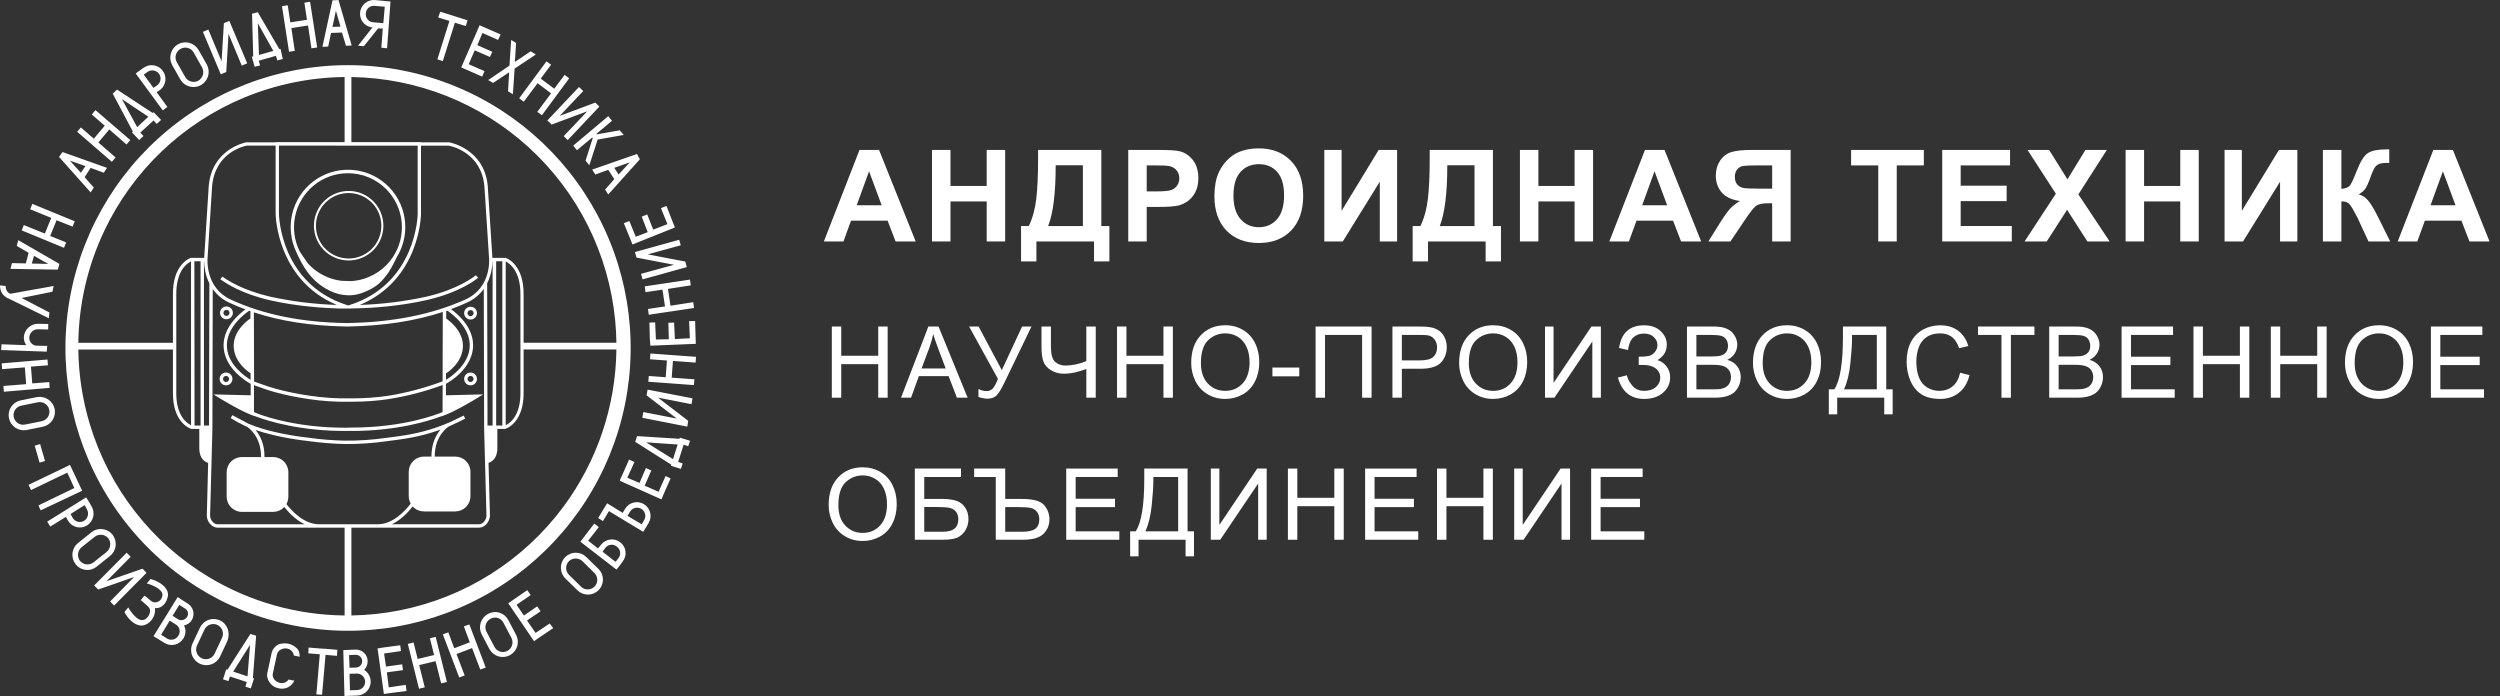 <svg width="176" height="49" viewBox="0 0 176 49" fill="none" xmlns="http://www.w3.org/2000/svg">
<rect x="0" y="0" width="176" height="49" fill="#333333" stroke="none"/>
<path fill-rule="evenodd" clip-rule="evenodd" d="M25.695 0.225C25.891 0.061 26.145 -0.019 26.4 0.004L27.492 0.107L27.35 2.056L27.249 3.398L26.846 3.359L26.946 2.016L26.622 1.996L25.612 3.255L25.207 3.216L26.218 1.935C25.964 1.91 25.729 1.784 25.567 1.587C25.404 1.389 25.326 1.135 25.35 0.879C25.374 0.624 25.498 0.389 25.695 0.225ZM26.279 1.57L26.986 1.63L27.088 0.473L26.38 0.414C26.304 0.404 26.226 0.411 26.153 0.433C26.079 0.455 26.011 0.492 25.952 0.541C25.893 0.591 25.845 0.652 25.811 0.721C25.776 0.789 25.757 0.864 25.753 0.941C25.744 1.018 25.75 1.095 25.772 1.168C25.794 1.242 25.831 1.31 25.88 1.369C25.929 1.428 25.99 1.476 26.059 1.511C26.127 1.546 26.202 1.566 26.279 1.57ZM23.832 0.004L23.407 0.024L22.699 3.297L23.104 3.277L23.306 2.321L24.072 2.289L24.356 3.223L24.759 3.203L23.832 0.004ZM23.407 1.893L23.646 0.755L23.971 1.873L23.407 1.893ZM21.429 0.19L21.829 0.124L22.33 3.341L21.925 3.402L21.685 1.796L20.513 1.979L20.752 3.584L20.348 3.644L19.851 0.433L20.256 0.373L20.438 1.575L21.611 1.392L21.429 0.19ZM19.748 3.443L19.668 3.463L18.149 0.861L17.745 0.965L17.826 3.97L17.726 3.99L17.927 4.702L18.312 4.601L18.211 4.275L19.424 3.929L19.524 4.255L19.909 4.153L19.748 3.443ZM18.232 3.869L18.15 1.632L19.242 3.584L18.232 3.869ZM15.761 1.633L16.144 1.471L17.404 4.458L17.02 4.621L16.09 2.386L15.928 5.069L15.544 5.232L14.284 2.244L14.668 2.081L15.599 4.318L15.761 1.633ZM14.57 4.561L13.982 3.523C13.842 3.277 13.611 3.096 13.338 3.02C13.065 2.944 12.774 2.979 12.526 3.117C12.282 3.261 12.103 3.494 12.028 3.767C11.952 4.04 11.986 4.332 12.122 4.581L12.708 5.617C12.853 5.854 13.084 6.026 13.353 6.095C13.622 6.165 13.907 6.127 14.149 5.99C14.391 5.853 14.569 5.627 14.648 5.36C14.726 5.094 14.698 4.807 14.569 4.561H14.57ZM13.97 5.679C13.81 5.767 13.622 5.789 13.447 5.739C13.272 5.689 13.123 5.572 13.034 5.413L12.447 4.377C12.402 4.298 12.374 4.212 12.363 4.122C12.352 4.032 12.36 3.942 12.384 3.855C12.408 3.768 12.45 3.687 12.506 3.616C12.562 3.545 12.631 3.486 12.71 3.442C12.788 3.397 12.874 3.369 12.963 3.358C13.053 3.347 13.144 3.354 13.23 3.378C13.317 3.403 13.398 3.444 13.468 3.5C13.539 3.557 13.597 3.626 13.64 3.705L14.223 4.744C14.311 4.903 14.333 5.09 14.284 5.264C14.236 5.439 14.121 5.588 13.964 5.679H13.97ZM37.205 10.358C33.788 7.246 29.353 5.492 24.738 5.423V10.008H29.639V10.019H31.624C31.649 10.019 34.117 10.472 34.339 13.116L34.664 18.134C34.665 18.138 34.665 18.145 34.666 18.156H35.577V18.144C35.63 18.161 36.908 18.573 36.861 20.803V24.127H43.395C43.388 23.603 43.359 23.077 43.308 22.552C42.856 17.87 40.681 13.524 37.205 10.358ZM43.395 24.604H36.861V27.566C36.906 29.692 35.717 30.145 35.586 30.186V30.195H35.014V31.565C35.014 32.317 34.573 32.528 34.392 32.583L34.492 36.296C34.487 36.692 34.16 37.146 33.738 37.146H24.738V43.328C25.869 43.312 27.004 43.193 28.128 42.971C32.739 42.059 36.846 39.464 39.652 35.69C42.047 32.468 43.347 28.584 43.395 24.604ZM15.309 37.146H24.261V43.33C20.914 43.295 17.611 42.374 14.702 40.625C10.673 38.204 7.687 34.37 6.325 29.868C5.805 28.148 5.536 26.378 5.514 24.609H12.175V27.568C12.129 29.692 13.318 30.145 13.449 30.188V30.196H14.03V31.568C14.03 32.323 14.474 32.534 14.654 32.588L14.56 36.303C14.561 36.693 14.888 37.146 15.309 37.146ZM12.175 24.132V20.802C12.127 18.573 13.405 18.161 13.459 18.144V18.156H14.374C14.375 18.139 14.377 18.13 14.377 18.128L14.693 13.116C14.911 10.471 17.311 10.019 17.341 10.019H19.404V10.008H24.261V5.422C21.839 5.45 19.444 5.939 17.204 6.864C12.862 8.665 9.344 12.016 7.333 16.268C6.16 18.748 5.549 21.432 5.514 24.132H12.175ZM11.14 9.746C14.8 6.427 19.562 4.588 24.501 4.587C27.114 4.587 29.702 5.102 32.116 6.102C36.679 7.994 40.376 11.516 42.488 15.983C44.6 20.451 44.976 25.545 43.542 30.275C42.109 35.005 38.969 39.032 34.732 41.573C30.496 44.114 25.467 44.988 20.623 44.024C15.779 43.06 11.466 40.328 8.523 36.358C5.581 32.389 4.219 27.466 4.703 22.547C5.186 17.628 7.481 13.066 11.14 9.746ZM14.369 18.395H14.357V29.959H14.715L14.74 19.952C14.438 19.346 14.376 18.733 14.369 18.395ZM34.67 18.394C34.663 18.73 34.602 19.34 34.296 19.945L34.321 29.959H34.678V18.394H34.67ZM34.058 20.338C33.787 20.718 33.398 21.069 32.84 21.319C32.485 21.478 32.121 21.626 31.749 21.762C32.223 22.102 33.442 23.121 33.294 24.54C33.143 25.992 31.693 26.855 31.396 27.019L31.393 27.83L34.012 27.765L33.639 27.997C33.568 28.042 31.859 29.097 31.02 29.325L31.019 29.32C30.24 29.617 27.996 30.34 24.728 30.34H24.521C21.145 30.372 18.825 29.627 18.026 29.324C17.181 29.096 15.474 28.042 15.401 27.997L15.029 27.765L17.649 27.83V27.024C17.351 26.86 15.902 25.996 15.752 24.545C15.605 23.145 16.791 22.133 17.277 21.781C16.894 21.639 16.52 21.484 16.155 21.316C15.618 21.069 15.242 20.723 14.977 20.35L14.953 30.197L14.79 36.305C14.79 36.575 15.029 36.907 15.303 36.907H21.448C20.812 36.602 20.312 36.069 20.015 35.694L20.004 35.705L19.989 35.72C19.889 35.82 19.771 35.9 19.641 35.954C19.511 36.008 19.371 36.036 19.23 36.036H17.027C16.743 36.036 16.471 35.923 16.27 35.722C16.069 35.521 15.957 35.248 15.957 34.964V33.248C15.957 32.964 16.069 32.691 16.27 32.49C16.471 32.289 16.744 32.176 17.028 32.176H18.376C18.39 30.722 17.498 30.113 17.393 30.047C17.34 30.023 17.295 30.003 17.259 29.987L17.216 29.967C16.879 29.81 16.553 29.632 16.239 29.434L16.358 29.228L17.502 29.834C18.105 30.082 18.729 30.277 19.367 30.417C20.129 30.593 20.901 30.724 21.679 30.81C22.541 30.932 23.41 31.003 24.28 31.022C25.256 31.03 26.23 30.964 27.196 30.826L27.197 30.826C28.398 30.672 29.433 30.54 30.741 30.086C31.074 29.967 31.402 29.842 31.724 29.701L32.643 29.255L32.752 29.467C32.447 29.63 32.134 29.781 31.816 29.921L31.588 30.031C31.554 30.052 30.598 30.646 30.605 32.144H32.049C32.333 32.144 32.606 32.257 32.806 32.458C33.007 32.659 33.12 32.931 33.12 33.215V34.927C33.121 35.068 33.094 35.208 33.041 35.339C32.987 35.47 32.908 35.589 32.809 35.689C32.709 35.789 32.591 35.868 32.461 35.923C32.33 35.977 32.19 36.005 32.049 36.005H29.846C29.705 36.005 29.566 35.977 29.436 35.923C29.306 35.87 29.188 35.791 29.089 35.691C29.076 35.679 29.065 35.666 29.053 35.654C28.759 36.031 28.245 36.592 27.589 36.907H33.734C34.009 36.907 34.245 36.575 34.247 36.302L34.083 30.198L34.058 20.338ZM30.374 32.144H29.846C29.562 32.144 29.29 32.257 29.089 32.458C28.888 32.659 28.775 32.931 28.775 33.215V34.933C28.775 35.074 28.803 35.213 28.857 35.343C28.873 35.382 28.891 35.42 28.912 35.457C28.524 35.964 27.659 36.907 26.605 36.907L22.448 36.907C21.415 36.907 20.563 36 20.165 35.487C20.186 35.45 20.204 35.411 20.221 35.371C20.274 35.24 20.302 35.1 20.301 34.959V33.248C20.301 32.964 20.188 32.691 19.987 32.49C19.786 32.289 19.514 32.176 19.23 32.176H18.621C18.629 31.253 18.299 30.64 17.995 30.273C18.322 30.385 18.757 30.515 19.321 30.647C20.091 30.825 20.871 30.958 21.657 31.045C22.528 31.169 23.405 31.24 24.284 31.259C25.271 31.267 26.258 31.2 27.235 31.06C28.447 30.907 29.494 30.772 30.828 30.31L31.012 30.243C30.708 30.607 30.37 31.219 30.374 32.144ZM17.631 22.419L17.618 22.427C17.566 22.461 16.34 23.267 16.459 24.505C16.552 25.52 17.422 26.137 17.641 26.278L17.642 26.74C17.222 26.481 16.101 25.696 15.982 24.513C15.836 23.1 17.249 22.074 17.542 21.877L17.629 21.907L17.631 22.419ZM17.873 21.989L17.887 26.858L18.187 26.966C18.256 26.99 18.329 27.016 18.405 27.042L18.405 27.043L18.405 27.043L18.405 27.043C18.706 27.149 19.055 27.273 19.432 27.375C20.2 27.581 20.98 27.741 21.767 27.852C22.726 28 23.695 28.064 24.665 28.044H24.848C25.685 28.044 26.52 27.982 27.348 27.861C28.648 27.648 29.924 27.308 31.158 26.847L31.172 21.962C29.217 22.601 27.026 22.938 24.532 22.986H24.413H24.403H24.397L24.249 22.983C21.858 22.935 19.754 22.608 17.873 21.989ZM31.595 10.255L29.639 10.255V15.063C29.639 15.112 29.573 19.697 25.325 21.468C26.91 21.417 28.487 21.221 30.037 20.882C32.269 20.362 33.387 19.47 33.495 19.384L33.504 19.377L33.66 19.556C33.613 19.596 32.488 20.555 30.089 21.113C28.142 21.567 26.132 21.681 25.176 21.708H24.983C24.808 21.72 24.687 21.72 24.637 21.72H23.863C22.911 21.691 20.897 21.577 18.95 21.125C17.003 20.672 15.904 19.945 15.512 19.658L15.654 19.468C16.03 19.746 17.108 20.439 19.006 20.882C20.555 21.221 22.132 21.417 23.718 21.468C19.475 19.697 19.404 15.112 19.404 15.063V10.251L17.372 10.251C17.191 10.285 15.129 10.728 14.931 13.128L14.614 18.143C14.605 18.234 14.432 20.256 16.255 21.095C18.552 22.151 21.206 22.691 24.37 22.743H24.412C27.659 22.691 30.385 22.148 32.744 21.095C34.615 20.262 34.436 18.236 34.428 18.148L34.103 13.132C33.9 10.734 31.777 10.29 31.595 10.255ZM29.404 10.255L19.638 10.251V15.063C19.638 15.112 19.712 20 24.464 21.488L24.519 21.504L24.573 21.488C29.329 19.995 29.404 15.112 29.404 15.062V10.255ZM31.16 27.836L31.162 27.107C29.936 27.556 28.671 27.886 27.382 28.094C26.542 28.218 25.695 28.281 24.846 28.281H24.663C23.68 28.303 22.698 28.241 21.726 28.094C20.93 27.98 20.141 27.818 19.364 27.61C18.887 27.479 18.447 27.32 18.099 27.194L17.88 27.115V27.836L17.885 27.836L17.88 27.928V29.01L18.097 29.098L18.095 29.106C18.847 29.392 21.064 30.111 24.307 30.111H24.374L24.661 30.102H24.729C28.383 30.102 30.732 29.19 31.156 29.012L31.159 27.899L31.156 27.836L31.16 27.836ZM15.627 27.027C15.708 27.093 15.809 27.129 15.914 27.128C16.033 27.128 16.148 27.081 16.232 26.996C16.306 26.922 16.352 26.825 16.362 26.721C16.372 26.617 16.346 26.513 16.288 26.426C16.23 26.339 16.143 26.275 16.043 26.245C15.944 26.215 15.836 26.22 15.74 26.26C15.643 26.3 15.564 26.373 15.515 26.465C15.466 26.557 15.45 26.663 15.471 26.766C15.491 26.868 15.547 26.96 15.627 27.027ZM15.796 26.501C15.831 26.478 15.872 26.465 15.914 26.465V26.466C15.942 26.465 15.97 26.47 15.995 26.481C16.021 26.491 16.045 26.507 16.064 26.527C16.084 26.547 16.1 26.57 16.111 26.596C16.121 26.621 16.127 26.649 16.127 26.677C16.127 26.719 16.115 26.761 16.091 26.796C16.068 26.831 16.035 26.858 15.996 26.875C15.957 26.891 15.915 26.895 15.873 26.887C15.832 26.879 15.794 26.859 15.764 26.829C15.734 26.799 15.714 26.761 15.706 26.72C15.697 26.679 15.701 26.636 15.717 26.597C15.733 26.558 15.761 26.525 15.796 26.501ZM15.944 22.476C15.839 22.476 15.738 22.44 15.657 22.374C15.576 22.308 15.521 22.216 15.5 22.113C15.48 22.011 15.495 21.905 15.545 21.812C15.594 21.72 15.673 21.648 15.77 21.608C15.866 21.568 15.973 21.562 16.073 21.593C16.173 21.623 16.259 21.687 16.318 21.773C16.376 21.86 16.402 21.965 16.392 22.069C16.381 22.173 16.335 22.27 16.262 22.344C16.177 22.428 16.063 22.476 15.944 22.476ZM15.944 21.813C15.902 21.813 15.86 21.825 15.825 21.849C15.79 21.872 15.763 21.905 15.747 21.944C15.731 21.983 15.727 22.026 15.735 22.068C15.744 22.109 15.764 22.147 15.794 22.177C15.824 22.206 15.862 22.226 15.903 22.235C15.944 22.243 15.987 22.238 16.026 22.222C16.065 22.206 16.098 22.178 16.121 22.143C16.145 22.108 16.157 22.067 16.157 22.024C16.157 21.997 16.151 21.969 16.141 21.943C16.13 21.917 16.114 21.894 16.094 21.874C16.075 21.855 16.051 21.839 16.025 21.828C15.999 21.818 15.972 21.813 15.944 21.813V21.813ZM27.203 19.384C27.387 19.165 27.687 18.635 27.932 18.107C28.252 17.587 28.452 16.998 28.513 16.383C28.604 15.453 28.371 14.52 27.852 13.743C27.333 12.967 26.561 12.394 25.667 12.123C24.774 11.852 23.814 11.9 22.951 12.258C22.089 12.616 21.377 13.262 20.938 14.086C20.498 14.91 20.358 15.862 20.541 16.778C20.597 17.061 20.683 17.335 20.797 17.597C21.009 18.126 21.453 18.986 21.92 19.488C22.276 19.894 22.712 20.224 23.199 20.458C23.615 20.671 24.074 20.784 24.541 20.791L24.546 20.794C24.968 20.789 25.383 20.694 25.765 20.515C26.57 20.17 26.868 19.799 27.107 19.503L27.203 19.384ZM27.653 18.108C27.526 18.298 27.384 18.475 27.227 18.637L26.925 18.918C26.537 19.24 26.086 19.485 25.596 19.633C25.303 19.722 25.002 19.774 24.7 19.791L24.043 19.769C23.7 19.728 23.363 19.64 23.04 19.506C22.501 19.282 22.025 18.939 21.645 18.506L21.111 17.719C20.724 16.958 20.604 16.089 20.772 15.251C20.944 14.388 21.41 13.612 22.09 13.055C22.77 12.498 23.622 12.194 24.501 12.195C24.999 12.196 25.492 12.294 25.952 12.485C26.412 12.676 26.83 12.956 27.182 13.309C27.803 13.931 28.19 14.749 28.276 15.624C28.362 16.5 28.142 17.378 27.653 18.108ZM31.401 26.285C31.621 26.144 32.491 25.527 32.583 24.512C32.695 23.268 31.476 22.468 31.424 22.435L31.412 22.427L31.413 21.901L31.494 21.871C31.772 22.057 33.208 23.088 33.06 24.511C32.936 25.695 31.82 26.481 31.4 26.738L31.401 26.285ZM32.841 22.395C32.922 22.461 33.023 22.497 33.128 22.497C33.247 22.496 33.361 22.449 33.446 22.364C33.52 22.29 33.566 22.193 33.576 22.089C33.586 21.985 33.56 21.881 33.502 21.794C33.444 21.707 33.357 21.643 33.257 21.613C33.157 21.583 33.05 21.588 32.954 21.628C32.857 21.668 32.778 21.741 32.729 21.833C32.68 21.925 32.664 22.032 32.685 22.134C32.705 22.236 32.761 22.328 32.841 22.395ZM33.009 21.868C33.044 21.845 33.086 21.833 33.128 21.833L33.127 21.829C33.17 21.83 33.212 21.843 33.247 21.867C33.282 21.891 33.309 21.925 33.325 21.965C33.339 22 33.343 22.04 33.337 22.078C33.331 22.116 33.314 22.151 33.29 22.181C33.265 22.211 33.233 22.233 33.197 22.247C33.161 22.26 33.122 22.263 33.084 22.256C33.043 22.248 33.005 22.227 32.975 22.197C32.953 22.174 32.936 22.147 32.925 22.117C32.915 22.088 32.911 22.056 32.914 22.025C32.917 21.993 32.928 21.963 32.944 21.936C32.96 21.909 32.982 21.886 33.009 21.868ZM33.128 27.128C33.023 27.129 32.922 27.093 32.841 27.027C32.76 26.961 32.705 26.869 32.684 26.766C32.664 26.664 32.679 26.558 32.728 26.465C32.777 26.373 32.856 26.301 32.953 26.261C33.049 26.22 33.157 26.215 33.257 26.245C33.356 26.275 33.443 26.339 33.501 26.426C33.559 26.512 33.586 26.617 33.575 26.721C33.565 26.825 33.52 26.922 33.446 26.996C33.361 27.08 33.247 27.128 33.128 27.128ZM33.128 26.465C33.086 26.465 33.044 26.477 33.008 26.5C32.973 26.524 32.945 26.557 32.929 26.596C32.913 26.635 32.908 26.678 32.917 26.72C32.925 26.761 32.945 26.799 32.975 26.829C32.998 26.851 33.025 26.868 33.054 26.879C33.084 26.89 33.116 26.893 33.147 26.89C33.179 26.887 33.209 26.877 33.236 26.861C33.263 26.844 33.286 26.822 33.303 26.796C33.331 26.755 33.343 26.706 33.338 26.657C33.333 26.608 33.311 26.562 33.276 26.528C33.237 26.488 33.184 26.466 33.128 26.466V26.465ZM35.364 29.959H34.929V18.394H35.364V29.959ZM14.12 29.959H13.697L13.684 18.394H14.12V29.959ZM35.602 18.409V29.934C35.863 29.815 36.673 29.298 36.639 27.571V20.802C36.666 19.072 35.874 18.54 35.602 18.409ZM13.448 29.933C13.186 29.81 12.374 29.294 12.411 27.567V20.799C12.377 19.051 13.186 18.523 13.448 18.404V29.933ZM7.31 12.162L7.531 11.817L4.398 10.702L4.158 11.047L6.383 13.547L6.605 13.203L5.957 12.471L6.382 11.82L7.31 12.162ZM5.692 12.162L4.923 11.309L6.016 11.694L5.692 12.162ZM9.17 9.86L8.907 10.171L7.694 9.114L6.925 10.029L8.138 11.085L7.875 11.39L5.431 9.276L5.693 8.971L6.607 9.764L7.375 8.849L6.46 8.057L6.723 7.753L9.17 9.86ZM10.81 7.894L10.749 7.955L8.241 6.308L7.937 6.593L9.352 9.259L9.292 9.32L9.798 9.86L10.101 9.576L9.878 9.336L10.809 8.481L11.031 8.721L11.34 8.443L10.81 7.894ZM9.657 8.95L8.584 6.975L10.445 8.219L9.657 8.95ZM11.294 6.312L11.031 6.495L11.784 7.531L11.46 7.771L9.555 5.173L9.878 4.932L10.142 4.749C10.349 4.612 10.602 4.56 10.847 4.603C11.092 4.647 11.311 4.783 11.459 4.983C11.607 5.184 11.672 5.433 11.641 5.681C11.611 5.928 11.486 6.154 11.294 6.312ZM10.379 5.068L10.12 5.251L10.804 6.186L11.067 6.003C11.128 5.958 11.18 5.901 11.22 5.836C11.289 5.721 11.316 5.585 11.297 5.452C11.278 5.319 11.213 5.197 11.114 5.107C11.015 5.016 10.887 4.963 10.753 4.956C10.619 4.949 10.487 4.988 10.379 5.068ZM32.911 1.429L32.792 1.837L32.025 1.596L31.174 4.301L30.791 4.181L31.639 1.471L30.85 1.23L30.992 0.824L32.144 1.185L32.911 1.429ZM33.604 3.179L33.964 2.324L35.062 2.811L35.243 2.426L33.804 1.796L33.765 1.776L32.471 4.744L32.512 4.764L33.947 5.394L34.11 5.008L32.997 4.52L33.421 3.544L34.494 4.011L34.655 3.645L33.604 3.179ZM37.361 3.61L36.248 4.361L36.33 3.02L35.986 2.817L35.867 4.619L34.37 5.636L34.715 5.84L35.845 5.088L35.766 6.43L36.109 6.633L36.228 4.83L37.725 3.836L37.361 3.61ZM39.02 6.247L39.747 5.271L40.072 5.512L38.15 8.114L37.825 7.874L38.796 6.571L37.845 5.859L36.874 7.16L36.551 6.919L38.473 4.317L38.797 4.557L38.068 5.533L39.02 6.247ZM41.911 7.223L39.404 8.158L41.062 6.409L40.759 6.126L38.533 8.483L38.837 8.769L41.345 7.834L39.687 9.584L39.969 9.862L42.194 7.505L41.911 7.223ZM42.012 9.459L43.63 9.174L43.913 9.499L42.075 9.825L41.489 11.634L41.223 11.309L41.729 9.723L41.689 9.683L40.617 10.577L40.354 10.252L42.822 8.178L43.084 8.504L41.992 9.419L42.012 9.459ZM44.843 10.841L41.689 11.94L41.911 12.285L42.822 11.959L43.246 12.61L42.599 13.346L42.822 13.692L45.046 11.213L44.843 10.841ZM43.549 12.284L43.245 11.816L44.338 11.43L43.549 12.284ZM5.26 15.577L5.11 15.955L3.984 15.503L3.533 16.611L4.656 17.064L4.506 17.447L1.53 16.22L1.674 15.842L3.158 16.444L3.608 15.337L2.124 14.734L2.275 14.351L5.26 15.577ZM1.286 16.906L1.176 17.31L2.014 17.796L1.816 18.544L0.845 18.522L0.735 18.927L4.072 18.982L4.182 18.578L1.286 16.906ZM2.24 18.554L2.394 18.009L3.398 18.581L2.24 18.554ZM1.52 20.978L3.692 20.538L3.777 20.134L0.853 20.658L0.733 20.676H0.713C0.688 20.675 0.678 20.667 0.666 20.656C0.658 20.649 0.648 20.641 0.633 20.633C0.554 20.579 0.491 20.504 0.451 20.418C0.411 20.331 0.395 20.235 0.404 20.14L0 20.09C-0.004 20.276 0.041 20.459 0.13 20.622C0.224 20.769 0.354 20.891 0.507 20.976L0.527 20.997H0.547C0.558 20.995 0.569 20.997 0.58 21C0.59 21.004 0.6 21.01 0.608 21.018L0.786 21.104L3.433 22.403L3.478 21.998L1.52 20.978ZM2.683 23.18L3.39 23.196L3.399 22.81L2.692 22.794C2.436 22.79 2.188 22.884 2 23.058C1.811 23.231 1.697 23.47 1.679 23.726C1.67 23.931 1.729 24.133 1.848 24.3L0.109 24.238L0.08 24.643L3.293 24.756L3.323 24.351L2.515 24.333C2.379 24.306 2.257 24.23 2.173 24.119C2.09 24.009 2.051 23.87 2.063 23.732C2.076 23.578 2.147 23.435 2.263 23.332C2.378 23.229 2.528 23.174 2.683 23.18ZM2.272 26.992L3.468 26.898L3.495 27.306L0.272 27.578L0.242 27.171L1.842 27.045L1.749 25.863L0.149 25.988L0.117 25.582L3.343 25.309L3.375 25.716L2.178 25.81L2.272 26.992ZM3.85 28.797C3.792 28.521 3.628 28.278 3.393 28.121C3.159 27.964 2.873 27.905 2.595 27.956L1.416 28.195C1.149 28.261 0.918 28.429 0.772 28.662C0.626 28.895 0.575 29.176 0.631 29.445C0.688 29.715 0.846 29.952 1.073 30.107C1.3 30.262 1.578 30.324 1.849 30.278L3.029 30.04C3.3 29.98 3.538 29.817 3.691 29.585C3.845 29.353 3.901 29.07 3.85 28.797ZM2.94 29.652L1.762 29.889C1.587 29.924 1.404 29.887 1.255 29.789C1.106 29.69 1.002 29.536 0.966 29.36C0.93 29.185 0.965 29.003 1.062 28.853C1.16 28.703 1.313 28.597 1.488 28.56L2.667 28.321C2.843 28.285 3.027 28.32 3.177 28.419C3.327 28.518 3.431 28.673 3.468 28.849C3.504 29.025 3.468 29.209 3.37 29.359C3.271 29.509 3.116 29.614 2.94 29.65V29.652ZM5.581 34.645L5.784 34.545L4.927 32.728L4.724 32.828L4.561 32.908L2.007 34.132L2.186 34.5L4.738 33.273L5.235 34.358L2.704 35.581L2.863 35.928L5.581 34.645ZM6.445 35.647L6.284 35.361L6.065 35.014L3.322 36.723L3.542 37.071L4.639 36.388L4.799 36.672C4.865 36.781 4.952 36.876 5.056 36.951C5.159 37.026 5.276 37.08 5.4 37.109C5.524 37.138 5.652 37.142 5.778 37.121C5.904 37.1 6.024 37.055 6.132 36.987C6.348 36.849 6.502 36.631 6.561 36.381C6.619 36.131 6.578 35.867 6.445 35.647V35.647ZM5.932 36.659C5.867 36.7 5.794 36.727 5.718 36.74C5.642 36.753 5.564 36.75 5.489 36.733C5.414 36.715 5.343 36.683 5.281 36.638C5.218 36.593 5.165 36.536 5.124 36.471L4.965 36.185L5.96 35.562L6.116 35.848C6.193 35.981 6.218 36.139 6.184 36.289C6.15 36.44 6.06 36.572 5.932 36.659H5.932ZM7.613 37.378C7.735 37.446 7.842 37.538 7.929 37.649H7.927C8.099 37.874 8.176 38.157 8.14 38.438C8.104 38.719 7.958 38.975 7.735 39.149L6.801 39.895C6.693 39.982 6.57 40.047 6.437 40.086C6.305 40.124 6.166 40.136 6.029 40.12C5.891 40.105 5.759 40.062 5.638 39.994C5.518 39.926 5.412 39.834 5.328 39.725C5.24 39.615 5.175 39.489 5.136 39.354C5.098 39.219 5.086 39.078 5.102 38.938C5.118 38.799 5.161 38.664 5.229 38.541C5.297 38.418 5.389 38.31 5.499 38.223L6.433 37.476C6.542 37.389 6.668 37.323 6.802 37.285C6.937 37.246 7.078 37.234 7.217 37.25C7.356 37.266 7.49 37.309 7.613 37.378ZM6.58 39.594L7.516 38.848V38.846C7.651 38.73 7.737 38.568 7.757 38.391C7.777 38.214 7.729 38.037 7.623 37.894C7.509 37.757 7.347 37.67 7.17 37.65C6.993 37.63 6.815 37.679 6.673 37.786L5.738 38.531C5.602 38.647 5.515 38.81 5.495 38.987C5.475 39.164 5.523 39.343 5.63 39.486C5.744 39.623 5.906 39.71 6.083 39.731C6.26 39.751 6.438 39.702 6.58 39.594ZM10.035 40.037L7.505 40.914L9.199 39.198L8.917 38.911L6.629 41.216L6.911 41.503L9.439 40.623L7.753 42.343L8.033 42.632L10.314 40.329L10.035 40.037ZM10.595 40.757C10.917 40.841 11.485 41.087 11.723 41.497L11.723 41.497C11.782 41.59 11.818 41.696 11.827 41.806C11.837 41.915 11.82 42.026 11.779 42.127C11.722 42.345 11.593 42.537 11.415 42.673C11.268 42.78 11.088 42.83 10.908 42.812C10.934 43.028 10.898 43.246 10.803 43.442C10.704 43.644 10.549 43.812 10.355 43.926C10.262 43.983 10.158 44.02 10.05 44.033C9.941 44.047 9.832 44.037 9.728 44.004C9.283 43.878 8.902 43.388 8.763 43.083L9.027 42.758C9.147 43.003 9.548 43.535 9.872 43.638C9.987 43.667 10.109 43.654 10.215 43.6C10.459 43.459 10.623 43.112 10.543 42.871C10.509 42.766 10.373 42.646 10.233 42.524L10.233 42.524L10.233 42.523C10.209 42.503 10.185 42.482 10.162 42.461C10.143 42.441 10.123 42.425 10.102 42.41L10.102 42.41L10.102 42.41L10.102 42.41L10.102 42.41L10.102 42.41L10.102 42.41L10.102 42.41L10.102 42.41C10.082 42.395 10.062 42.38 10.043 42.359C10.034 42.351 10.023 42.343 10.01 42.333C9.99 42.319 9.966 42.301 9.942 42.277L9.902 42.257L10.168 41.934L10.229 41.974C10.26 41.995 10.291 42.022 10.322 42.048L10.322 42.048C10.351 42.073 10.38 42.098 10.409 42.118C10.433 42.138 10.456 42.157 10.477 42.176C10.636 42.312 10.746 42.406 10.887 42.406C11.009 42.412 11.129 42.375 11.226 42.301C11.323 42.227 11.39 42.121 11.416 42.002C11.435 41.949 11.441 41.891 11.434 41.835C11.428 41.779 11.408 41.725 11.377 41.677C11.218 41.392 10.593 41.123 10.33 41.081L10.595 40.757ZM13.234 42.502L12.851 42.259L12.509 42.033L10.809 44.787L11.575 45.259C11.683 45.328 11.804 45.374 11.93 45.395C12.056 45.416 12.185 45.412 12.309 45.383C12.434 45.353 12.551 45.299 12.655 45.224C12.758 45.149 12.845 45.053 12.912 44.944C12.998 44.808 13.047 44.653 13.055 44.492C13.063 44.332 13.029 44.172 12.957 44.029C13.072 44.008 13.181 43.962 13.276 43.896C13.372 43.829 13.452 43.742 13.511 43.642C13.619 43.453 13.651 43.229 13.6 43.017C13.548 42.805 13.417 42.621 13.234 42.502ZM12.553 44.755C12.514 44.821 12.463 44.878 12.402 44.923C12.341 44.969 12.272 45.002 12.199 45.02C12.125 45.038 12.048 45.042 11.973 45.031C11.898 45.019 11.826 44.993 11.761 44.953L11.342 44.686L11.949 43.693L12.371 43.961C12.438 43.998 12.497 44.049 12.543 44.111C12.589 44.173 12.621 44.243 12.638 44.318C12.655 44.393 12.657 44.471 12.642 44.546C12.627 44.622 12.596 44.693 12.552 44.756L12.553 44.755ZM13.162 43.437C13.099 43.541 12.998 43.616 12.88 43.645C12.763 43.675 12.638 43.658 12.534 43.596L12.151 43.353L12.621 42.584L13.004 42.827C13.057 42.853 13.104 42.891 13.141 42.938C13.179 42.984 13.206 43.038 13.222 43.095C13.237 43.153 13.24 43.213 13.231 43.272C13.222 43.331 13.2 43.387 13.168 43.437H13.162ZM15.085 43.579C15.226 43.586 15.364 43.62 15.491 43.679C16.016 43.924 16.233 44.556 16.007 45.127L15.494 46.22C15.371 46.477 15.151 46.675 14.883 46.769C14.614 46.864 14.319 46.848 14.062 46.725C13.806 46.602 13.608 46.382 13.514 46.113C13.419 45.845 13.435 45.549 13.558 45.292L14.071 44.199C14.13 44.071 14.213 43.956 14.316 43.861C14.419 43.765 14.54 43.691 14.673 43.643C14.805 43.594 14.945 43.573 15.085 43.579ZM15.111 46.015L15.624 44.921L15.624 44.922C15.675 44.821 15.7 44.708 15.696 44.595C15.693 44.481 15.661 44.371 15.604 44.273C15.548 44.175 15.467 44.092 15.371 44.033C15.274 43.973 15.164 43.939 15.051 43.933C14.961 43.928 14.87 43.941 14.785 43.971C14.7 44.001 14.621 44.048 14.554 44.109C14.487 44.169 14.433 44.243 14.394 44.325L13.881 45.418C13.82 45.54 13.797 45.678 13.815 45.813C13.832 45.948 13.889 46.075 13.98 46.178C14.04 46.245 14.112 46.301 14.194 46.34C14.275 46.38 14.364 46.403 14.454 46.408C14.544 46.413 14.635 46.4 14.72 46.37C14.806 46.339 14.884 46.292 14.951 46.231C15.018 46.17 15.072 46.097 15.111 46.015ZM18.031 44.751L17.628 44.628L16.009 47.156L15.927 47.115L15.7 47.825L16.084 47.947L16.187 47.623L17.377 48.017L17.274 48.341L17.658 48.464L17.884 47.754L17.804 47.733L18.031 44.751ZM17.426 47.613L16.416 47.281L17.603 45.398L17.426 47.613ZM19.206 47.421C19.144 47.711 19.385 48.013 19.707 48.075L19.706 48.076C19.82 48.106 19.94 48.099 20.05 48.056C20.159 48.013 20.253 47.937 20.316 47.837L20.72 47.921C20.72 47.931 20.715 47.935 20.71 47.941C20.705 47.946 20.7 47.95 20.7 47.96C20.605 48.15 20.45 48.301 20.259 48.392C20.068 48.483 19.852 48.508 19.646 48.462C19.428 48.428 19.228 48.323 19.076 48.164C18.924 48.005 18.828 47.801 18.802 47.582C18.801 47.507 18.808 47.432 18.824 47.359L19.116 45.998C19.146 45.855 19.21 45.722 19.302 45.61C19.395 45.497 19.513 45.408 19.646 45.351C19.856 45.287 20.078 45.274 20.294 45.314C20.513 45.363 20.715 45.47 20.878 45.624C21.06 45.787 21.098 45.995 21.097 46.236L20.692 46.151C20.673 46.032 20.619 45.922 20.537 45.835C20.454 45.747 20.348 45.686 20.231 45.66C19.908 45.596 19.563 45.777 19.5 46.061L19.206 47.421ZM23.748 45.744L23.726 46.171L22.917 46.104L22.675 48.908L22.272 48.885L22.514 46.061L21.704 45.994L21.727 45.588L22.537 45.655L22.94 45.678L23.748 45.744ZM25.824 46.87C25.782 46.978 25.719 47.076 25.639 47.159H25.637C25.814 47.27 25.951 47.434 26.028 47.629C26.105 47.823 26.118 48.036 26.064 48.239C26.011 48.441 25.894 48.62 25.732 48.751C25.569 48.882 25.368 48.957 25.16 48.965L24.249 49L24.169 45.767L24.575 45.749L25.039 45.732C25.147 45.729 25.255 45.747 25.356 45.785C25.457 45.823 25.549 45.881 25.628 45.956C25.706 46.03 25.769 46.119 25.813 46.218C25.857 46.316 25.881 46.423 25.883 46.531C25.886 46.647 25.866 46.762 25.824 46.87ZM25.039 46.099L24.575 46.116L24.609 47.011L25.074 46.993C25.192 46.987 25.302 46.935 25.381 46.848C25.46 46.761 25.502 46.646 25.497 46.529C25.492 46.411 25.442 46.3 25.356 46.22C25.271 46.139 25.157 46.096 25.039 46.099ZM24.638 48.596L25.144 48.579C25.22 48.577 25.295 48.56 25.364 48.529C25.434 48.498 25.497 48.453 25.549 48.398C25.601 48.342 25.642 48.277 25.669 48.206C25.696 48.135 25.709 48.059 25.707 47.983C25.704 47.907 25.687 47.832 25.656 47.763C25.625 47.693 25.581 47.631 25.525 47.578C25.47 47.526 25.405 47.485 25.334 47.458C25.263 47.431 25.187 47.418 25.111 47.42L24.606 47.437L24.638 48.596ZM28.623 48.644L27.429 48.798L27.024 48.856L26.58 45.642H26.64L27.001 45.582L28.175 45.428L28.233 45.834L27.039 46.009L27.174 46.925L28.312 46.77L28.369 47.177L27.235 47.333L27.37 48.39L28.565 48.215L28.623 48.644ZM30.266 44.934L30.671 44.836L31.463 48.011L31.057 48.111L30.664 46.545L29.509 46.822L29.904 48.388L29.498 48.487L28.711 45.331L29.115 45.232L29.406 46.392L30.56 46.115L30.266 44.934ZM33.042 43.958L32.656 44.097L33.074 45.218L31.979 45.637L31.561 44.516L31.176 44.657L32.329 47.693L32.714 47.553L32.138 46.046L33.234 45.625L33.81 47.134L34.195 46.995L33.042 43.958ZM35.795 43.671L36.353 44.731V44.73C36.472 44.979 36.489 45.264 36.402 45.526C36.314 45.787 36.129 46.005 35.885 46.132C35.64 46.26 35.356 46.287 35.091 46.209C34.827 46.131 34.603 45.953 34.467 45.714L33.907 44.653C33.78 44.401 33.757 44.11 33.842 43.841C33.927 43.572 34.114 43.347 34.362 43.214C34.486 43.148 34.622 43.107 34.761 43.094C34.901 43.081 35.042 43.096 35.175 43.139C35.309 43.182 35.433 43.251 35.539 43.342C35.645 43.434 35.732 43.545 35.795 43.671ZM35.465 45.899C35.553 45.892 35.639 45.867 35.718 45.825H35.717C35.876 45.742 35.995 45.6 36.05 45.428C36.104 45.258 36.088 45.072 36.006 44.912L35.448 43.851C35.409 43.77 35.355 43.698 35.288 43.639C35.22 43.58 35.142 43.535 35.056 43.508C34.971 43.481 34.881 43.471 34.792 43.48C34.703 43.489 34.617 43.516 34.539 43.56C34.42 43.621 34.322 43.717 34.257 43.834C34.193 43.952 34.164 44.086 34.176 44.22C34.184 44.308 34.208 44.395 34.249 44.474L34.809 45.534C34.869 45.654 34.964 45.752 35.081 45.818C35.198 45.883 35.332 45.911 35.465 45.899ZM38.945 44.221L37.929 44.906L37.645 45.107L37.603 45.148L35.781 42.471L35.843 42.432L36.126 42.231L37.122 41.546L37.36 41.894L36.364 42.578L36.885 43.332L37.819 42.688L38.057 43.036L37.103 43.68L37.704 44.558L38.7 43.894L38.945 44.221ZM41.28 39.22L42.131 40.052H42.136C42.333 40.249 42.445 40.516 42.447 40.794C42.449 41.073 42.341 41.341 42.147 41.541C41.952 41.74 41.687 41.855 41.408 41.859C41.13 41.864 40.861 41.758 40.66 41.565L39.809 40.732C39.606 40.536 39.49 40.267 39.485 39.985C39.48 39.703 39.587 39.431 39.782 39.227C39.88 39.128 39.996 39.049 40.124 38.995C40.253 38.94 40.39 38.912 40.53 38.911C40.669 38.911 40.807 38.938 40.936 38.991C41.064 39.044 41.181 39.122 41.28 39.22ZM41.648 41.438C41.728 41.402 41.802 41.351 41.863 41.287L41.86 41.292C41.922 41.227 41.971 41.151 42.003 41.068C42.035 40.984 42.051 40.895 42.049 40.806C42.046 40.716 42.026 40.628 41.99 40.546C41.954 40.465 41.901 40.391 41.836 40.329L40.992 39.499C40.862 39.379 40.69 39.314 40.513 39.318C40.336 39.322 40.167 39.394 40.042 39.519C39.918 39.648 39.851 39.821 39.854 40C39.858 40.178 39.931 40.349 40.06 40.473L40.911 41.307C40.974 41.368 41.05 41.417 41.132 41.449C41.215 41.481 41.302 41.497 41.391 41.495C41.479 41.493 41.566 41.474 41.648 41.438ZM43.669 38.178C43.568 38.099 43.453 38.042 43.331 38.008C43.208 37.975 43.08 37.965 42.953 37.982C42.827 37.998 42.705 38.038 42.595 38.102C42.484 38.165 42.387 38.249 42.31 38.35L42.102 38.61L41.407 38.065L42.156 37.106L41.837 36.858L40.858 38.138L43.403 40.102L43.651 39.784L43.839 39.524C43.917 39.424 43.975 39.311 44.009 39.189C44.042 39.068 44.052 38.94 44.036 38.815C44.02 38.69 43.98 38.569 43.916 38.46C43.853 38.35 43.769 38.255 43.669 38.178V38.178ZM43.543 39.293L43.335 39.553L42.42 38.841L42.608 38.58C42.653 38.518 42.711 38.466 42.776 38.427C42.842 38.388 42.916 38.362 42.992 38.353C43.068 38.343 43.145 38.35 43.219 38.371C43.292 38.393 43.361 38.429 43.419 38.479C43.482 38.523 43.535 38.58 43.575 38.645C43.616 38.711 43.642 38.784 43.654 38.86C43.665 38.936 43.661 39.014 43.642 39.089C43.623 39.163 43.589 39.233 43.542 39.294L43.543 39.293ZM44.973 35.362C45.098 35.38 45.219 35.423 45.328 35.489V35.488C45.548 35.62 45.707 35.834 45.77 36.084C45.833 36.333 45.794 36.597 45.663 36.818L45.494 37.098L45.284 37.44L42.869 35.982L42.45 36.684L42.109 36.474L42.74 35.43L43.837 36.106L44.006 35.825C44.07 35.716 44.156 35.621 44.257 35.544C44.358 35.468 44.474 35.413 44.597 35.382C44.72 35.35 44.847 35.344 44.973 35.362ZM45.174 36.909L45.343 36.628C45.384 36.562 45.411 36.489 45.423 36.412C45.435 36.336 45.432 36.258 45.414 36.183C45.395 36.108 45.362 36.037 45.316 35.975C45.27 35.913 45.212 35.861 45.145 35.821C45.079 35.782 45.005 35.756 44.929 35.746C44.852 35.735 44.774 35.74 44.7 35.76C44.625 35.78 44.555 35.815 44.494 35.862C44.433 35.91 44.382 35.969 44.344 36.036L44.177 36.318L45.174 36.909ZM47.209 33.681L46.719 34.789L46.592 35.111L46.552 35.15L43.628 33.843L43.648 33.784L43.797 33.461L44.287 32.354L44.667 32.525L44.162 33.632L45.023 33.998L45.472 32.95L45.853 33.122L45.383 34.193L46.365 34.622L46.855 33.515L47.209 33.681ZM47.839 30.89L47.861 30.809L48.58 31.03L48.451 31.415L48.129 31.305L47.741 32.517L48.063 32.625L47.934 33.009L47.23 32.789L47.253 32.709L44.719 31.106L44.848 30.702L47.839 30.89ZM45.486 31.141L47.381 32.322L47.707 31.293L45.486 31.141ZM48.752 28.043L45.591 27.429L45.521 27.834L47.647 29.468L45.29 29.008L45.22 29.413L48.383 30.034L48.452 29.628L46.325 27.994L48.681 28.454L48.752 28.043ZM49 25.121L48.971 25.526L47.375 25.41L47.288 26.586L48.884 26.704L48.854 27.11L45.643 26.875L45.673 26.469L46.864 26.557L46.952 25.38L45.761 25.292L45.789 24.886L49 25.121ZM48.982 24.206L45.782 24.337L45.784 24.275L45.751 23.929L45.718 22.708L46.122 22.697L46.177 23.901L47.087 23.881L47.053 22.721L47.457 22.71L47.512 23.87L48.566 23.813L48.512 22.61L48.937 22.599L48.971 23.802L48.983 24.147L48.982 24.206ZM47.201 21.523L48.805 21.274L48.858 21.682L45.672 22.159L45.62 21.75L46.816 21.574L46.639 20.392L45.442 20.569L45.39 20.16L48.577 19.683L48.628 20.09L47.025 20.339L47.201 21.523ZM48.242 18.414L45.603 17.907L47.925 17.268L47.813 16.88L44.699 17.745L44.809 18.134L47.447 18.641L45.127 19.279L45.238 19.668L48.353 18.803L48.242 18.414ZM44.526 17.211L47.507 16.018L47.492 15.955L47.358 15.626L46.919 14.498L46.531 14.651L46.986 15.78L45.986 16.165L45.565 15.097L45.177 15.251L45.599 16.342L44.761 16.668L44.305 15.56L43.917 15.714L44.373 16.822L44.506 17.17L44.526 17.211ZM3.169 32.458L2.826 31.263L2.443 31.373L2.786 32.569L3.169 32.458ZM22.995 17.782C23.433 18.141 23.981 18.337 24.547 18.337C25.195 18.337 25.816 18.079 26.274 17.62C26.674 17.22 26.923 16.693 26.979 16.129C27.034 15.566 26.892 15.001 26.578 14.53C26.264 14.059 25.796 13.712 25.254 13.548C24.713 13.384 24.131 13.413 23.608 13.63C23.086 13.846 22.655 14.238 22.388 14.737C22.122 15.237 22.037 15.813 22.147 16.369C22.258 16.924 22.558 17.423 22.995 17.782ZM23.085 14.112C23.498 13.774 24.014 13.59 24.547 13.59C24.849 13.591 25.148 13.65 25.427 13.766C25.706 13.882 25.959 14.052 26.172 14.265C26.549 14.643 26.783 15.139 26.835 15.669C26.887 16.2 26.754 16.732 26.458 17.175C26.162 17.618 25.721 17.945 25.211 18.099C24.701 18.254 24.153 18.227 23.661 18.022C23.169 17.818 22.763 17.449 22.513 16.979C22.262 16.508 22.182 15.965 22.286 15.443C22.391 14.92 22.673 14.449 23.085 14.112Z" fill="white"/>
<path d="M58.56 27.998V22.987H59.223V25.045H61.828V22.987H62.491V27.998H61.828V25.636H59.223V27.998H58.56Z" fill="white"/>
<path d="M63.433 27.998L65.357 22.987H66.072L68.122 27.998H67.367L66.782 26.48H64.687L64.137 27.998H63.433ZM64.879 25.94H66.577L66.054 24.553C65.895 24.131 65.776 23.785 65.699 23.514C65.635 23.835 65.545 24.154 65.429 24.471L64.879 25.94Z" fill="white"/>
<path d="M68.224 22.987H68.894L70.527 26.057L71.956 22.987H72.616L70.736 26.884C70.501 27.371 70.309 27.69 70.158 27.841C70.008 27.991 69.793 28.066 69.512 28.066C69.341 28.066 69.132 28.026 68.883 27.947V27.379C69.061 27.482 69.249 27.533 69.447 27.533C69.609 27.533 69.748 27.482 69.864 27.379C69.983 27.275 70.113 27.038 70.254 26.669L68.224 22.987Z" fill="white"/>
<path d="M77.14 27.998H76.477V25.978C75.882 26.199 75.361 26.31 74.915 26.31C74.566 26.31 74.258 26.229 73.992 26.067C73.725 25.903 73.546 25.695 73.455 25.445C73.366 25.194 73.322 24.866 73.322 24.46V22.987H73.985V24.399C73.985 24.946 74.084 25.306 74.282 25.479C74.483 25.65 74.723 25.735 75.004 25.735C75.471 25.735 75.962 25.632 76.477 25.424V22.987H77.14V27.998Z" fill="white"/>
<path d="M78.639 27.998V22.987H79.302V25.045H81.907V22.987H82.57V27.998H81.907V25.636H79.302V27.998H78.639Z" fill="white"/>
<path d="M83.861 25.558C83.861 24.726 84.084 24.075 84.531 23.606C84.977 23.134 85.554 22.898 86.26 22.898C86.722 22.898 87.139 23.009 87.511 23.23C87.882 23.451 88.165 23.76 88.359 24.156C88.555 24.55 88.653 24.998 88.653 25.5C88.653 26.008 88.55 26.462 88.345 26.863C88.14 27.264 87.849 27.569 87.473 27.776C87.097 27.981 86.692 28.084 86.257 28.084C85.785 28.084 85.363 27.97 84.992 27.742C84.621 27.514 84.339 27.203 84.148 26.809C83.956 26.414 83.861 25.997 83.861 25.558ZM84.544 25.568C84.544 26.172 84.706 26.648 85.029 26.997C85.355 27.343 85.763 27.516 86.253 27.516C86.752 27.516 87.162 27.341 87.484 26.99C87.807 26.639 87.969 26.141 87.969 25.496C87.969 25.088 87.899 24.733 87.76 24.43C87.624 24.124 87.422 23.889 87.156 23.722C86.891 23.553 86.594 23.469 86.263 23.469C85.794 23.469 85.389 23.631 85.05 23.955C84.713 24.276 84.544 24.814 84.544 25.568Z" fill="white"/>
<path d="M89.578 26.494V25.875H91.468V26.494H89.578Z" fill="white"/>
<path d="M92.618 22.987H96.559V27.998H95.893V23.579H93.281V27.998H92.618V22.987Z" fill="white"/>
<path d="M98.028 27.998V22.987H99.918C100.251 22.987 100.505 23.003 100.68 23.035C100.926 23.076 101.132 23.155 101.299 23.271C101.465 23.385 101.598 23.546 101.699 23.753C101.801 23.96 101.852 24.188 101.852 24.436C101.852 24.863 101.717 25.224 101.446 25.52C101.175 25.814 100.685 25.961 99.976 25.961H98.691V27.998H98.028ZM98.691 25.37H99.986C100.415 25.37 100.719 25.29 100.899 25.13C101.079 24.971 101.169 24.746 101.169 24.457C101.169 24.247 101.115 24.069 101.008 23.92C100.903 23.77 100.764 23.671 100.591 23.623C100.48 23.593 100.273 23.579 99.973 23.579H98.691V25.37Z" fill="white"/>
<path d="M102.723 25.558C102.723 24.726 102.946 24.075 103.393 23.606C103.839 23.134 104.416 22.898 105.122 22.898C105.585 22.898 106.002 23.009 106.373 23.23C106.745 23.451 107.027 23.76 107.221 24.156C107.417 24.55 107.515 24.998 107.515 25.5C107.515 26.008 107.412 26.462 107.207 26.863C107.002 27.264 106.712 27.569 106.336 27.776C105.96 27.981 105.554 28.084 105.119 28.084C104.647 28.084 104.226 27.97 103.854 27.742C103.483 27.514 103.201 27.203 103.01 26.809C102.819 26.414 102.723 25.997 102.723 25.558ZM103.406 25.568C103.406 26.172 103.568 26.648 103.892 26.997C104.218 27.343 104.625 27.516 105.115 27.516C105.614 27.516 106.025 27.341 106.346 26.99C106.669 26.639 106.831 26.141 106.831 25.496C106.831 25.088 106.762 24.733 106.623 24.43C106.486 24.124 106.284 23.889 106.018 23.722C105.753 23.553 105.456 23.469 105.126 23.469C104.656 23.469 104.252 23.631 103.912 23.955C103.575 24.276 103.406 24.814 103.406 25.568Z" fill="white"/>
<path d="M108.768 22.987H109.37V26.956L112.036 22.987H112.702V27.998H112.1V24.04L109.431 27.998H108.768V22.987Z" fill="white"/>
<path d="M113.901 26.583L114.533 26.419C114.581 26.663 114.708 26.907 114.916 27.15C115.125 27.394 115.402 27.516 115.746 27.516C116.097 27.516 116.374 27.426 116.577 27.246C116.78 27.066 116.881 26.849 116.881 26.593C116.881 26.317 116.774 26.099 116.56 25.937C116.346 25.773 116.054 25.691 115.685 25.691H115.367V25.113C115.672 25.113 115.906 25.096 116.068 25.062C116.229 25.026 116.372 24.936 116.495 24.792C116.62 24.646 116.683 24.481 116.683 24.296C116.683 24.078 116.597 23.887 116.426 23.726C116.258 23.564 116.029 23.483 115.739 23.483C115.486 23.483 115.27 23.547 115.09 23.674C114.912 23.8 114.789 23.967 114.721 24.177C114.652 24.384 114.618 24.539 114.618 24.642L113.983 24.498C114.14 23.434 114.728 22.902 115.746 22.902C116.236 22.902 116.625 23.039 116.912 23.312C117.199 23.583 117.342 23.901 117.342 24.266C117.342 24.733 117.121 25.095 116.679 25.352C116.935 25.423 117.148 25.568 117.318 25.787C117.492 26.003 117.578 26.263 117.578 26.566C117.578 26.997 117.411 27.358 117.076 27.649C116.743 27.939 116.301 28.084 115.75 28.084C114.802 28.084 114.185 27.583 113.901 26.583Z" fill="white"/>
<path d="M118.763 27.998V22.987H120.643C121.026 22.987 121.332 23.039 121.562 23.141C121.795 23.241 121.976 23.398 122.106 23.609C122.238 23.819 122.304 24.039 122.304 24.269C122.304 24.483 122.246 24.685 122.13 24.874C122.014 25.063 121.838 25.216 121.603 25.332C121.906 25.421 122.139 25.572 122.301 25.787C122.465 26.001 122.547 26.254 122.547 26.545C122.547 26.78 122.497 26.999 122.396 27.202C122.298 27.402 122.176 27.557 122.031 27.666C121.885 27.776 121.701 27.859 121.48 27.916C121.262 27.971 120.993 27.998 120.674 27.998H118.763ZM119.426 25.093H120.51C120.804 25.093 121.014 25.073 121.142 25.035C121.311 24.985 121.437 24.901 121.521 24.785C121.608 24.669 121.651 24.523 121.651 24.348C121.651 24.181 121.611 24.035 121.532 23.91C121.452 23.783 121.338 23.696 121.19 23.65C121.042 23.602 120.788 23.579 120.428 23.579H119.426V25.093ZM119.426 27.407H120.674C120.888 27.407 121.038 27.399 121.125 27.383C121.278 27.355 121.405 27.31 121.508 27.246C121.61 27.182 121.695 27.09 121.761 26.969C121.827 26.846 121.86 26.705 121.86 26.545C121.86 26.359 121.812 26.197 121.716 26.06C121.62 25.921 121.487 25.824 121.316 25.77C121.148 25.713 120.904 25.684 120.585 25.684H119.426V27.407Z" fill="white"/>
<path d="M123.41 25.558C123.41 24.726 123.634 24.075 124.08 23.606C124.527 23.134 125.103 22.898 125.81 22.898C126.272 22.898 126.689 23.009 127.061 23.23C127.432 23.451 127.715 23.76 127.908 24.156C128.104 24.55 128.202 24.998 128.202 25.5C128.202 26.008 128.1 26.462 127.895 26.863C127.69 27.264 127.399 27.569 127.023 27.776C126.647 27.981 126.241 28.084 125.806 28.084C125.335 28.084 124.913 27.97 124.542 27.742C124.17 27.514 123.889 27.203 123.697 26.809C123.506 26.414 123.41 25.997 123.41 25.558ZM124.094 25.568C124.094 26.172 124.256 26.648 124.579 26.997C124.905 27.343 125.313 27.516 125.803 27.516C126.302 27.516 126.712 27.341 127.033 26.99C127.357 26.639 127.519 26.141 127.519 25.496C127.519 25.088 127.449 24.733 127.31 24.43C127.173 24.124 126.972 23.889 126.705 23.722C126.441 23.553 126.144 23.469 125.813 23.469C125.344 23.469 124.939 23.631 124.6 23.955C124.262 24.276 124.094 24.814 124.094 25.568Z" fill="white"/>
<path d="M129.743 22.987H132.791V27.407H133.243V29.167H132.651V27.998H129.339V29.167H128.748V27.407H129.138C129.541 26.798 129.743 25.569 129.743 23.719V22.987ZM132.128 23.579H130.382V23.835C130.382 24.261 130.343 24.844 130.265 25.585C130.19 26.323 130.041 26.93 129.818 27.407H132.128V23.579Z" fill="white"/>
<path d="M137.992 26.241L138.655 26.409C138.516 26.953 138.266 27.369 137.903 27.656C137.543 27.941 137.102 28.084 136.581 28.084C136.041 28.084 135.601 27.974 135.261 27.755C134.924 27.534 134.667 27.215 134.489 26.798C134.313 26.381 134.226 25.934 134.226 25.455C134.226 24.933 134.325 24.479 134.523 24.091C134.724 23.702 135.007 23.407 135.374 23.206C135.743 23.003 136.149 22.902 136.591 22.902C137.092 22.902 137.514 23.029 137.856 23.285C138.197 23.54 138.435 23.899 138.57 24.361L137.917 24.515C137.801 24.151 137.632 23.885 137.411 23.719C137.19 23.552 136.912 23.469 136.577 23.469C136.192 23.469 135.87 23.561 135.61 23.746C135.352 23.931 135.171 24.179 135.067 24.491C134.962 24.801 134.909 25.121 134.909 25.452C134.909 25.878 134.971 26.25 135.094 26.569C135.219 26.886 135.413 27.123 135.675 27.28C135.937 27.438 136.221 27.516 136.526 27.516C136.897 27.516 137.212 27.409 137.469 27.195C137.727 26.981 137.901 26.663 137.992 26.241Z" fill="white"/>
<path d="M140.903 27.998V23.579H139.252V22.987H143.224V23.579H141.566V27.998H140.903Z" fill="white"/>
<path d="M144.265 27.998V22.987H146.145C146.528 22.987 146.834 23.039 147.065 23.141C147.297 23.241 147.478 23.398 147.608 23.609C147.74 23.819 147.806 24.039 147.806 24.269C147.806 24.483 147.748 24.685 147.632 24.874C147.516 25.063 147.34 25.216 147.106 25.332C147.409 25.421 147.641 25.572 147.803 25.787C147.967 26.001 148.049 26.254 148.049 26.545C148.049 26.78 147.999 26.999 147.899 27.202C147.801 27.402 147.679 27.557 147.533 27.666C147.387 27.776 147.204 27.859 146.982 27.916C146.764 27.971 146.495 27.998 146.176 27.998H144.265ZM144.928 25.093H146.012C146.306 25.093 146.517 25.073 146.644 25.035C146.813 24.985 146.939 24.901 147.024 24.785C147.11 24.669 147.153 24.523 147.153 24.348C147.153 24.181 147.114 24.035 147.034 23.91C146.954 23.783 146.84 23.696 146.692 23.65C146.544 23.602 146.29 23.579 145.93 23.579H144.928V25.093ZM144.928 27.407H146.176C146.39 27.407 146.54 27.399 146.627 27.383C146.78 27.355 146.907 27.31 147.01 27.246C147.112 27.182 147.197 27.09 147.263 26.969C147.329 26.846 147.362 26.705 147.362 26.545C147.362 26.359 147.314 26.197 147.218 26.06C147.123 25.921 146.989 25.824 146.818 25.77C146.65 25.713 146.406 25.684 146.087 25.684H144.928V27.407Z" fill="white"/>
<path d="M149.36 27.998V22.987H152.983V23.579H150.023V25.113H152.795V25.701H150.023V27.407H153.099V27.998H149.36Z" fill="white"/>
<path d="M154.421 27.998V22.987H155.084V25.045H157.689V22.987H158.352V27.998H157.689V25.636H155.084V27.998H154.421Z" fill="white"/>
<path d="M159.865 27.998V22.987H160.528V25.045H163.132V22.987H163.795V27.998H163.132V25.636H160.528V27.998H159.865Z" fill="white"/>
<path d="M165.086 25.558C165.086 24.726 165.309 24.075 165.756 23.606C166.203 23.134 166.779 22.898 167.485 22.898C167.948 22.898 168.365 23.009 168.736 23.23C169.108 23.451 169.39 23.76 169.584 24.156C169.78 24.55 169.878 24.998 169.878 25.5C169.878 26.008 169.775 26.462 169.57 26.863C169.365 27.264 169.075 27.569 168.699 27.776C168.323 27.981 167.917 28.084 167.482 28.084C167.01 28.084 166.589 27.97 166.217 27.742C165.846 27.514 165.564 27.203 165.373 26.809C165.182 26.414 165.086 25.997 165.086 25.558ZM165.77 25.568C165.77 26.172 165.931 26.648 166.255 26.997C166.581 27.343 166.989 27.516 167.479 27.516C167.978 27.516 168.388 27.341 168.709 26.99C169.033 26.639 169.194 26.141 169.194 25.496C169.194 25.088 169.125 24.733 168.986 24.43C168.849 24.124 168.647 23.889 168.381 23.722C168.117 23.553 167.819 23.469 167.489 23.469C167.019 23.469 166.615 23.631 166.275 23.955C165.938 24.276 165.77 24.814 165.77 25.568Z" fill="white"/>
<path d="M171.135 27.998V22.987H174.758V23.579H171.798V25.113H174.57V25.701H171.798V27.407H174.874V27.998H171.135Z" fill="white"/>
<path d="M58.338 35.558C58.338 34.726 58.561 34.075 59.008 33.606C59.454 33.134 60.031 32.898 60.737 32.898C61.2 32.898 61.617 33.009 61.988 33.23C62.36 33.451 62.642 33.76 62.836 34.156C63.032 34.55 63.13 34.998 63.13 35.499C63.13 36.008 63.027 36.462 62.822 36.863C62.617 37.264 62.327 37.569 61.951 37.776C61.575 37.981 61.169 38.084 60.734 38.084C60.262 38.084 59.841 37.97 59.469 37.742C59.098 37.514 58.816 37.203 58.625 36.809C58.434 36.414 58.338 35.997 58.338 35.558ZM59.022 35.568C59.022 36.172 59.183 36.648 59.507 36.997C59.833 37.343 60.241 37.516 60.73 37.516C61.23 37.516 61.64 37.341 61.961 36.99C62.285 36.639 62.446 36.141 62.446 35.496C62.446 35.088 62.377 34.733 62.238 34.43C62.101 34.124 61.899 33.889 61.633 33.722C61.368 33.553 61.071 33.469 60.741 33.469C60.271 33.469 59.867 33.631 59.527 33.955C59.19 34.276 59.022 34.814 59.022 35.568Z" fill="white"/>
<path d="M64.404 32.987H67.654V33.579H65.067V35.123H66.263C66.705 35.123 67.056 35.166 67.316 35.25C67.578 35.334 67.787 35.494 67.945 35.728C68.102 35.961 68.18 36.232 68.18 36.542C68.18 36.795 68.123 37.032 68.01 37.253C67.898 37.472 67.73 37.651 67.507 37.79C67.284 37.928 66.903 37.998 66.365 37.998H64.404V32.987ZM65.067 37.434H66.393C66.751 37.434 67.018 37.361 67.196 37.215C67.376 37.069 67.466 36.851 67.466 36.559C67.466 36.352 67.415 36.178 67.312 36.04C67.21 35.901 67.067 35.808 66.885 35.763C66.703 35.717 66.392 35.694 65.952 35.694H65.067V37.434Z" fill="white"/>
<path d="M68.579 32.987H70.767V35.127H71.966C72.752 35.127 73.267 35.273 73.511 35.565C73.757 35.856 73.88 36.184 73.88 36.549C73.88 36.968 73.738 37.315 73.453 37.588C73.171 37.861 72.689 37.998 72.007 37.998H70.103V33.579H68.579V32.987ZM70.767 37.434H71.98C72.397 37.434 72.699 37.365 72.886 37.226C73.073 37.084 73.166 36.861 73.166 36.556C73.166 36.348 73.11 36.174 72.999 36.033C72.889 35.889 72.743 35.798 72.561 35.759C72.379 35.718 72.076 35.698 71.652 35.698H70.767V37.434Z" fill="white"/>
<path d="M75.062 37.998V32.987H78.685V33.579H75.725V35.113H78.497V35.701H75.725V37.407H78.801V37.998H75.062Z" fill="white"/>
<path d="M80.557 32.987H83.605V37.407H84.057V39.167H83.465V37.998H80.153V39.167H79.562V37.407H79.952C80.355 36.798 80.557 35.569 80.557 33.719V32.987ZM82.942 33.579H81.196V33.835C81.196 34.261 81.157 34.844 81.08 35.585C81.004 36.323 80.855 36.931 80.632 37.407H82.942V33.579Z" fill="white"/>
<path d="M85.241 32.987H85.843V36.956L88.509 32.987H89.175V37.998H88.574V34.04L85.904 37.998H85.241V32.987Z" fill="white"/>
<path d="M90.668 37.998V32.987H91.331V35.045H93.936V32.987H94.599V37.998H93.936V35.636H91.331V37.998H90.668Z" fill="white"/>
<path d="M96.105 37.998V32.987H99.728V33.579H96.768V35.113H99.54V35.701H96.768V37.407H99.844V37.998H96.105Z" fill="white"/>
<path d="M101.165 37.998V32.987H101.829V35.045H104.433V32.987H105.096V37.998H104.433V35.636H101.829V37.998H101.165Z" fill="white"/>
<path d="M106.599 32.987H107.2V36.956L109.866 32.987H110.533V37.998H109.931V34.04L107.262 37.998H106.599V32.987Z" fill="white"/>
<path d="M112.018 37.998V32.987H115.642V33.579H112.682V35.113H115.454V35.701H112.682V37.407H115.758V37.998H112.018Z" fill="white"/>
<path d="M64.464 16.998H63.049L62.487 15.534H59.912L59.38 16.998H58L60.509 10.555H61.885L64.464 16.998ZM62.069 14.449L61.182 12.058L60.312 14.449H62.069Z" fill="white"/>
<path d="M65.613 16.998V10.555H66.914V13.091H69.463V10.555H70.763V16.998H69.463V14.181H66.914V16.998H65.613Z" fill="white"/>
<path d="M73.081 10.555H77.533V15.916H78.1V18.404H77.019V16.998H72.963V18.404H71.881V15.916H72.426C72.693 15.366 72.869 14.727 72.954 14.001C73.039 13.271 73.081 12.35 73.081 11.236V10.555ZM74.32 11.636C74.32 13.593 74.143 15.02 73.789 15.916H76.236V11.636H74.32Z" fill="white"/>
<path d="M79.429 16.998V10.555H81.516C82.307 10.555 82.823 10.587 83.063 10.652C83.432 10.748 83.741 10.96 83.99 11.285C84.239 11.607 84.364 12.024 84.364 12.537C84.364 12.933 84.292 13.265 84.148 13.535C84.005 13.804 83.822 14.017 83.599 14.172C83.379 14.324 83.155 14.425 82.927 14.475C82.616 14.537 82.166 14.567 81.578 14.567H80.729V16.998H79.429ZM80.729 11.645V13.473H81.441C81.954 13.473 82.297 13.44 82.47 13.372C82.642 13.305 82.777 13.199 82.874 13.056C82.974 12.912 83.023 12.745 83.023 12.555C83.023 12.32 82.954 12.127 82.817 11.975C82.679 11.822 82.505 11.727 82.294 11.689C82.139 11.66 81.827 11.645 81.358 11.645H80.729Z" fill="white"/>
<path d="M85.495 13.816C85.495 13.16 85.593 12.609 85.789 12.164C85.936 11.835 86.135 11.541 86.387 11.28C86.642 11.02 86.92 10.826 87.222 10.7C87.623 10.53 88.086 10.445 88.611 10.445C89.56 10.445 90.319 10.74 90.887 11.329C91.458 11.918 91.744 12.736 91.744 13.785C91.744 14.825 91.461 15.64 90.896 16.229C90.33 16.814 89.574 17.107 88.628 17.107C87.67 17.107 86.908 16.816 86.343 16.233C85.778 15.647 85.495 14.841 85.495 13.816ZM86.835 13.772C86.835 14.502 87.004 15.055 87.341 15.433C87.677 15.808 88.105 15.996 88.624 15.996C89.142 15.996 89.567 15.81 89.898 15.438C90.232 15.062 90.399 14.502 90.399 13.754C90.399 13.016 90.237 12.465 89.911 12.102C89.589 11.739 89.16 11.557 88.624 11.557C88.088 11.557 87.656 11.742 87.327 12.111C86.999 12.477 86.835 13.031 86.835 13.772Z" fill="white"/>
<path d="M93.231 10.555H94.448V14.844L97.059 10.555H98.355V16.998H97.138V12.792L94.532 16.998H93.231V10.555Z" fill="white"/>
<path d="M100.651 10.555H105.102V15.916H105.669V18.404H104.588V16.998H100.532V18.404H99.451V15.916H99.996C100.263 15.366 100.438 14.727 100.523 14.001C100.608 13.271 100.651 12.35 100.651 11.236V10.555ZM101.89 11.636C101.89 13.593 101.713 15.02 101.358 15.916H103.806V11.636H101.89Z" fill="white"/>
<path d="M107.003 16.998V10.555H108.303V13.091H110.852V10.555H112.153V16.998H110.852V14.181H108.303V16.998H107.003Z" fill="white"/>
<path d="M119.762 16.998H118.347L117.784 15.534H115.209L114.677 16.998H113.297L115.807 10.555H117.182L119.762 16.998ZM117.367 14.449L116.479 12.058L115.609 14.449H117.367Z" fill="white"/>
<path d="M124.76 16.998V14.308H124.496C124.086 14.308 123.796 14.37 123.626 14.493C123.459 14.616 123.172 14.983 122.765 15.596L121.824 16.998H120.269L121.055 15.741C121.366 15.243 121.613 14.894 121.798 14.695C121.983 14.493 122.214 14.312 122.492 14.154C121.892 14.06 121.458 13.852 121.192 13.53C120.925 13.205 120.792 12.817 120.792 12.366C120.792 11.973 120.89 11.626 121.086 11.324C121.285 11.02 121.546 10.816 121.868 10.713C122.194 10.608 122.678 10.555 123.323 10.555H126.061V16.998H124.76ZM124.76 11.645H123.745C123.229 11.645 122.889 11.657 122.725 11.68C122.564 11.704 122.425 11.783 122.308 11.918C122.191 12.052 122.132 12.228 122.132 12.445C122.132 12.67 122.188 12.851 122.299 12.985C122.413 13.117 122.557 13.199 122.73 13.231C122.905 13.264 123.261 13.28 123.798 13.28H124.76V11.645Z" fill="white"/>
<path d="M132.23 16.998V11.645H130.318V10.555H135.438V11.645H133.531V16.998H132.23Z" fill="white"/>
<path d="M136.732 16.998V10.555H141.508V11.645H138.032V13.073H141.267V14.159H138.032V15.912H141.631V16.998H136.732Z" fill="white"/>
<path d="M142.53 16.998L144.731 13.636L142.736 10.555H144.257L145.549 12.625L146.814 10.555H148.322L146.318 13.684L148.519 16.998H146.951L145.522 14.77L144.09 16.998H142.53Z" fill="white"/>
<path d="M149.642 16.998V10.555H150.943V13.091H153.491V10.555H154.792V16.998H153.491V14.181H150.943V16.998H149.642Z" fill="white"/>
<path d="M156.609 10.555H157.826V14.844L160.437 10.555H161.733V16.998H160.516V12.792L157.91 16.998H156.609V10.555Z" fill="white"/>
<path d="M163.532 10.555H164.833V13.297C165.123 13.268 165.319 13.193 165.422 13.073C165.524 12.953 165.682 12.619 165.896 12.071C166.166 11.374 166.437 10.94 166.709 10.771C166.979 10.601 167.414 10.516 168.014 10.516C168.044 10.516 168.107 10.514 168.203 10.511V11.474L168.019 11.469C167.752 11.469 167.557 11.503 167.434 11.57C167.311 11.635 167.212 11.734 167.136 11.869C167.059 12.004 166.947 12.281 166.797 12.7C166.718 12.922 166.632 13.108 166.538 13.258C166.447 13.407 166.284 13.548 166.05 13.68C166.34 13.762 166.579 13.927 166.766 14.176C166.957 14.425 167.165 14.777 167.39 15.231L168.269 16.998H166.74L165.971 15.332C165.959 15.309 165.934 15.263 165.896 15.196C165.882 15.172 165.827 15.071 165.734 14.893C165.567 14.576 165.429 14.378 165.321 14.299C165.215 14.22 165.053 14.179 164.833 14.176V16.998H163.532V10.555Z" fill="white"/>
<path d="M175.263 16.998H173.848L173.285 15.534H170.71L170.178 16.998H168.798L171.308 10.555H172.683L175.263 16.998ZM172.868 14.449L171.98 12.058L171.11 14.449H172.868Z" fill="white"/>
</svg>
